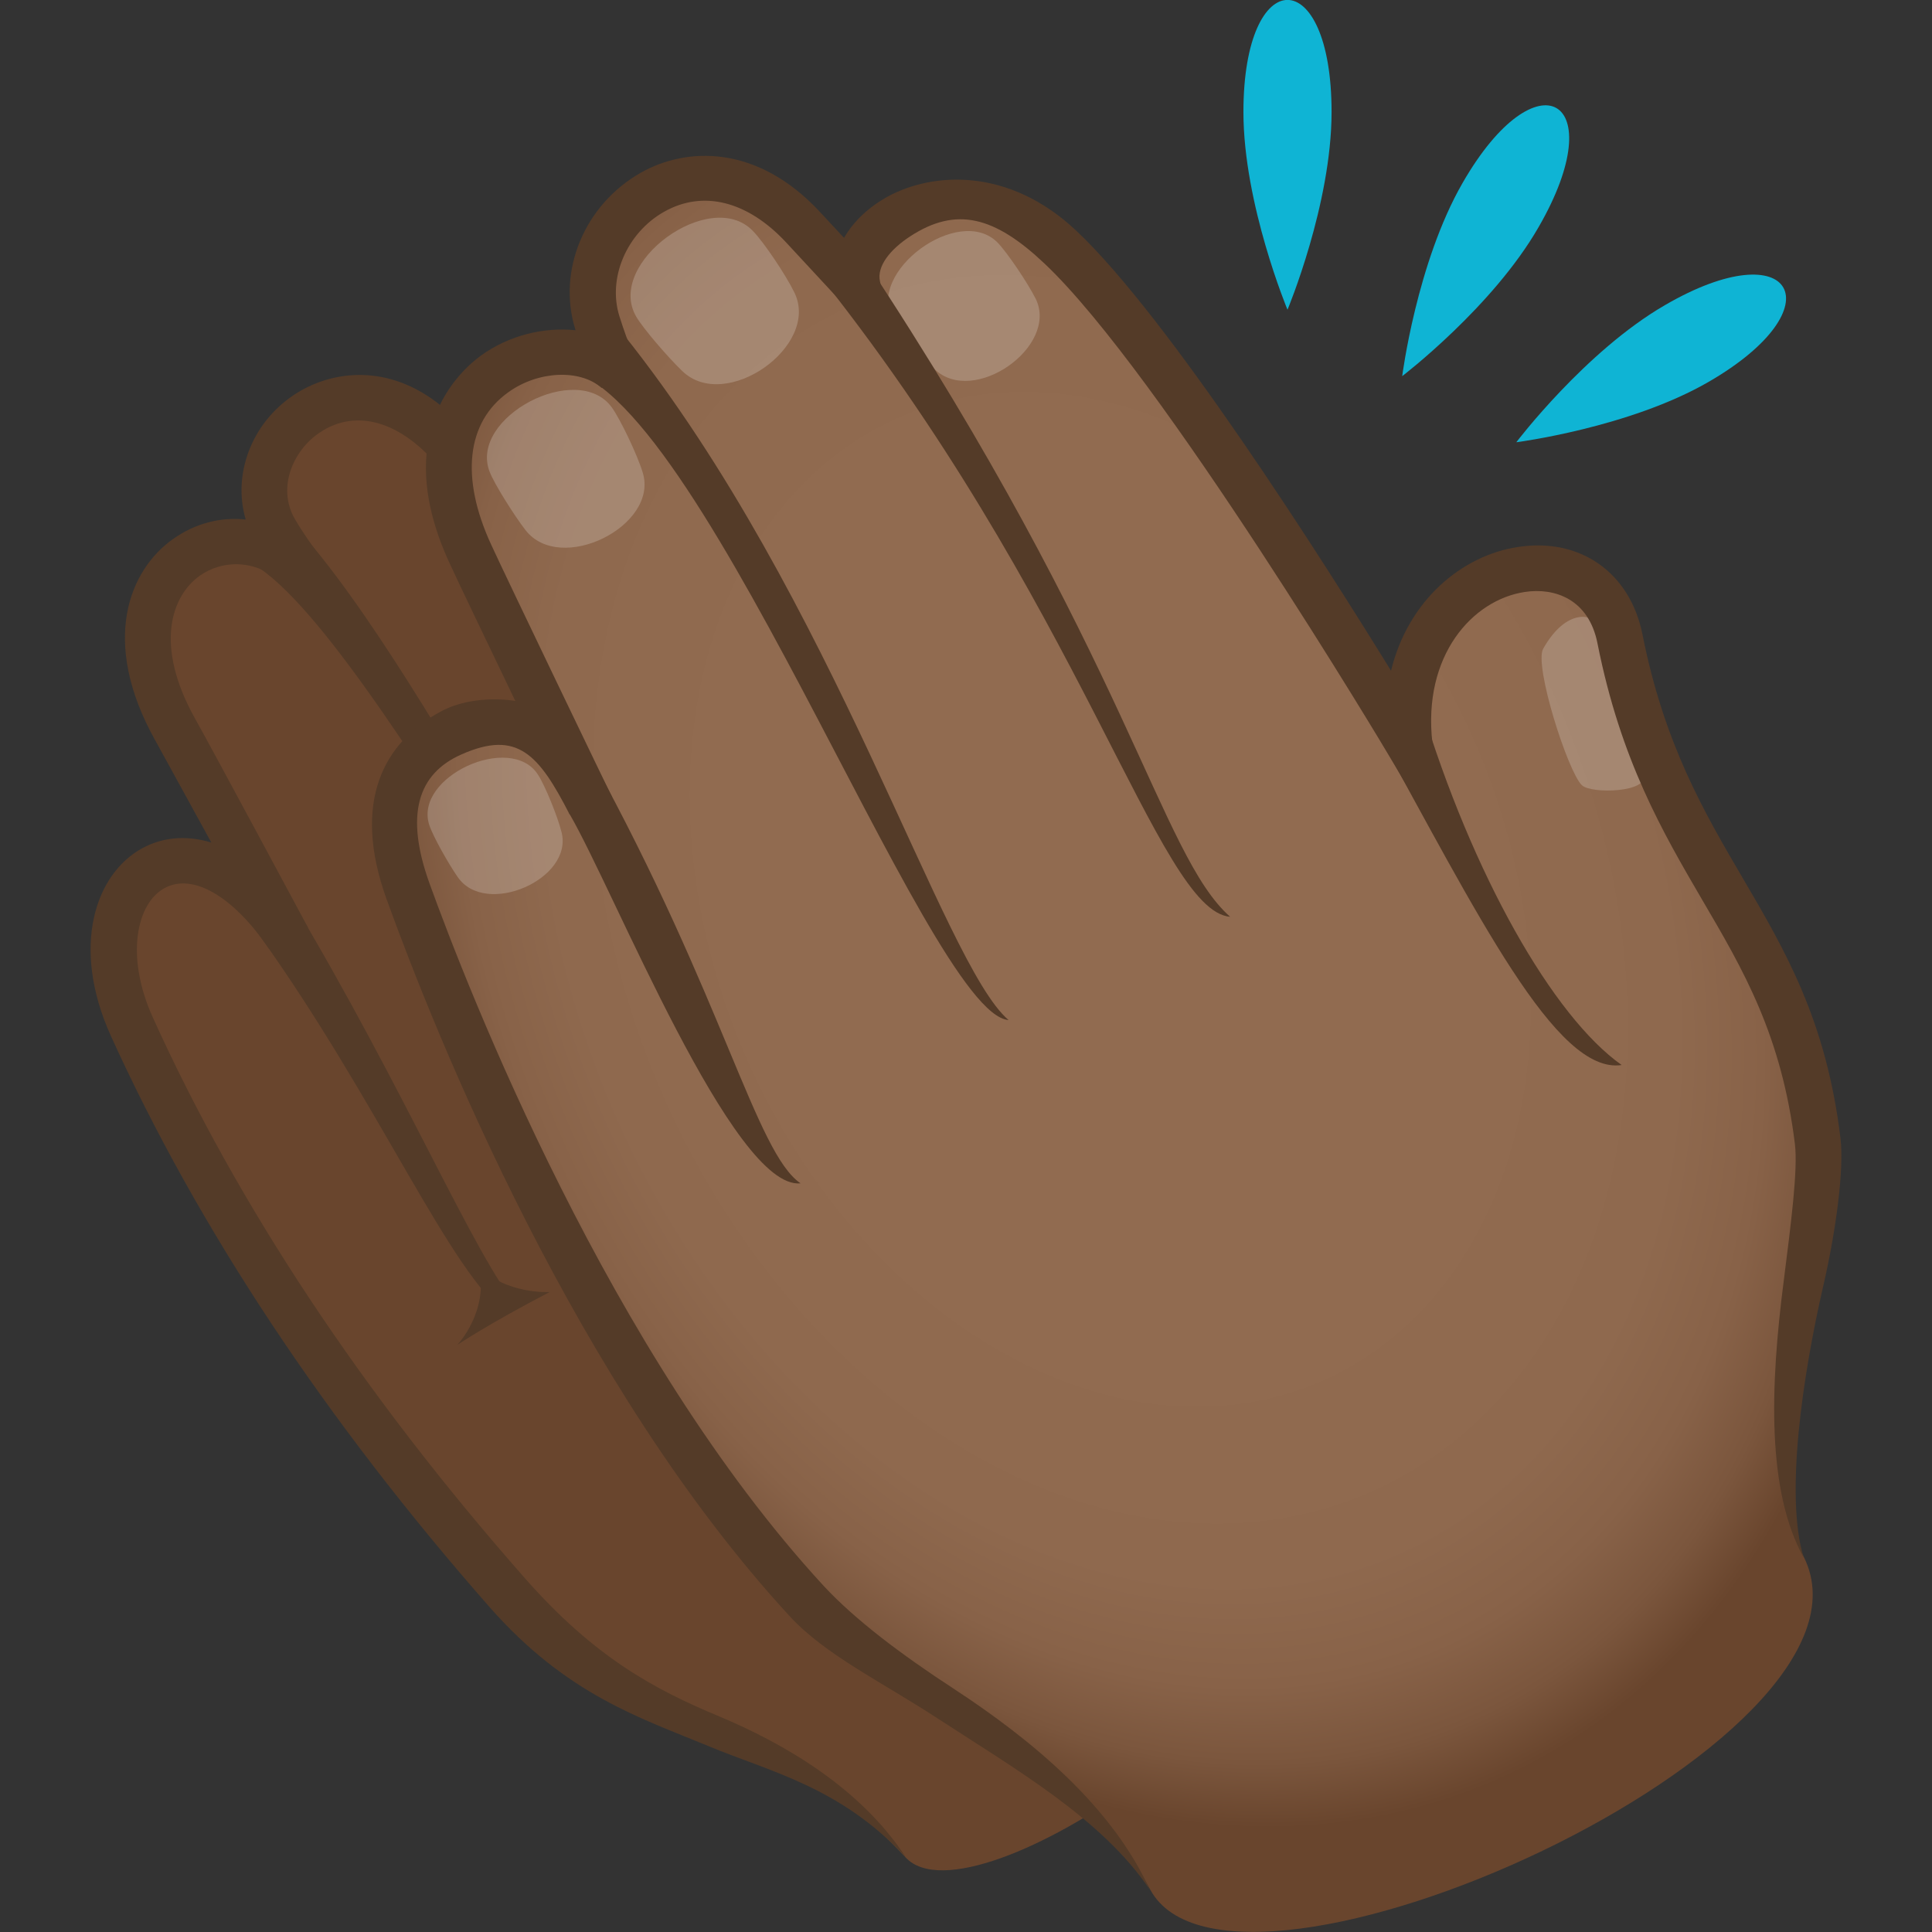 <?xml version="1.0" encoding="utf-8"?>
<!-- Generator: Adobe Illustrator 24.1.2, SVG Export Plug-In . SVG Version: 6.00 Build 0)  -->
<svg version="1.1" id="Layer_1" xmlns="http://www.w3.org/2000/svg" xmlns:xlink="http://www.w3.org/1999/xlink" x="0px" y="0px"
	 width="64px" height="64px" viewBox="0 0 64 64" style="enable-background:new 0 0 64 64;" xml:space="preserve">
<rect x="0" y="0" width="64" height="64" fill="#333333" stroke="none"/>
<style type="text/css">
	.st0{fill:#69452D;}
	.st1{fill:#543B28;}
	.st2{fill:#0FB4D4;}
	.st3{fill:url(#SVGID_1_);}
	.st4{opacity:0.2;fill:#FFFFFF;}
</style>
<path class="st0" d="M15.18,15.04c-3.38-4.35-7.68-0.3-6.09,2.49c0.35,0.6,0.97,1.44,0.97,1.44c-2.42-2.65-7.16,0.04-4.26,5.21
	c0.53,0.94,3.77,6.88,3.77,6.88c-3.5-5.12-7.3-1.66-5.22,2.95c2.89,6.38,7.18,12.76,12.43,18.74c4.76,5.41,8.53,3.71,13.22,8.78
	c2.22,2.4,14.33-5.92,12.52-9.94C36.92,39.08,17.36,17.84,15.18,15.04z"/>
<path class="st1" d="M30.01,61.53c-2.18-2.35-4.52-2.84-6.57-3.7c-2.22-0.92-4.67-1.69-7.22-4.59c-5.44-6.19-9.66-12.56-12.55-18.93
	c-1.34-2.97-0.5-5.37,1.04-6.21c0.62-0.34,1.41-0.46,2.29-0.19c-0.81-1.47-1.61-2.94-1.85-3.37c-1.86-3.32-0.85-5.68,0.59-6.69
	c0.72-0.51,1.56-0.73,2.4-0.64c-0.44-1.48,0.18-3.19,1.6-4.13c1.14-0.76,2.95-1.07,4.69,0.22c1.61,1.18,0.16,2.23,0.16,2.23
	c-1.28-1.57-2.78-2.02-4-1.2c-0.87,0.58-1.42,1.81-0.83,2.85c0.32,0.56,0.92,1.36,0.92,1.37L9.5,19.48
	c-0.93-1.02-2.15-0.93-2.88-0.41c-0.93,0.66-1.53,2.29-0.15,4.75c0.53,0.94,3.74,6.92,3.74,6.92l-1.29,0.7
	c-1.2-1.76-2.54-2.53-3.47-2.02c-0.92,0.5-1.31,2.24-0.39,4.28c2.82,6.23,6.96,12.48,12.31,18.56c2.32,2.64,4.3,3.7,6.46,4.6
	C25.93,57.74,28.49,59.2,30.01,61.53L30.01,61.53z"/>
<path class="st1" d="M7.46,18.43C10.9,17.96,20.78,38.4,23.33,38.4c-2.2-1.59-8.88-15.86-13.59-21.02
	C9.49,17.1,7.1,18.47,7.46,18.43z"/>
<path class="st1" d="M16.46,43.25c0.15-0.09,0.3-0.18,0.44-0.27c-1.56-2.16-4.02-8-8-14.41c-0.12-0.19-1.24,1.17-1.1,1.34
	C11.96,35.37,14.52,41.42,16.46,43.25z"/>
<path class="st1" d="M15.86,41.95c0.35,1.49-0.71,2.6-0.71,2.6s1.04-0.7,3.06-1.75C18.22,42.8,16.76,42.89,15.86,41.95z"/>
<path class="st2" d="M48.45,6.06c-1.52,2.64-2,6.4-2,6.4s3-2.29,4.52-4.94C53.44,3.24,50.91,1.78,48.45,6.06z"/>
<path class="st2" d="M41.19,3.71c0,3.05,1.46,6.55,1.46,6.55s1.46-3.49,1.46-6.55C44.11-1.24,41.19-1.24,41.19,3.71z"/>
<path class="st2" d="M55.15,10.11c-2.64,1.53-4.92,4.54-4.92,4.54s3.74-0.48,6.37-2C60.87,10.18,59.41,7.63,55.15,10.11z"/>
<radialGradient id="SVGID_1_" cx="42.264" cy="30.992" r="26.181" gradientTransform="matrix(0.942 -0.389 0.528 1.244 -19.397 7.676)" gradientUnits="userSpaceOnUse">
	<stop  offset="0.436" style="stop-color:#916B50"/>
	<stop  offset="0.663" style="stop-color:#8F694E"/>
	<stop  offset="0.764" style="stop-color:#886248"/>
	<stop  offset="0.839" style="stop-color:#7B563D"/>
	<stop  offset="0.902" style="stop-color:#69452D"/>
	<stop  offset="0.903" style="stop-color:#69452D"/>
</radialGradient>
<path class="st3" d="M53.67,21.17c-0.84-4.26-7.67-2.5-6.97,3.52c0,0-7.61-12.77-11.57-16.51c-3.27-3.08-7.15-0.74-6.72,1.29
	c0,0-0.83-0.9-1.79-1.93c-3.56-3.84-7.85-0.11-6.82,3.16c0.44,1.39,0.65,1.59,0.65,1.59c-2.04-1.81-7.5,0.32-4.86,6.05
	c0.48,1.05,4.01,8.36,4.01,8.36c-3.28-5.74-7.91-2.27-6.07,2.81c2.54,7.05,7.19,17,13.22,23.53c2.77,3,9.06,5.28,11.35,9.55
	c2.74,5.1,24.7-4.85,21.66-11c-1.37-2.77,0.77-11.32,0.47-13.78C59.34,30.52,55.2,28.9,53.67,21.17z"/>
<path class="st4" d="M52.4,26.01c-0.47-0.46-1.59-3.98-1.28-4.52c0.76-1.35,1.7-1.21,1.9-0.66c0.31,0.84,0.97,3.47,1.42,4.84
	C54.63,26.25,52.71,26.31,52.4,26.01z"/>
<path class="st4" d="M30.96,12.23c-0.41-0.4-1.17-1.27-1.38-1.63c-0.91-1.59,2.2-3.86,3.47-2.56c0.32,0.33,1,1.34,1.26,1.86
	C35.08,11.48,32.25,13.47,30.96,12.23z"/>
<path class="st4" d="M22.6,12.29c-0.46-0.44-1.3-1.41-1.53-1.81c-1.01-1.77,2.45-4.28,3.86-2.84c0.36,0.36,1.11,1.48,1.39,2.06
	C27.17,11.47,24.03,13.68,22.6,12.29z"/>
<path class="st4" d="M17.4,17.55c-0.37-0.48-1.02-1.51-1.18-1.92c-0.7-1.81,2.92-3.7,4.05-2.13c0.28,0.39,0.84,1.56,1.02,2.15
	C21.84,17.42,18.55,19.06,17.4,17.55z"/>
<path class="st4" d="M15.16,29.05c-0.3-0.43-0.82-1.35-0.94-1.72c-0.52-1.6,2.7-3.07,3.6-1.67c0.23,0.35,0.65,1.38,0.78,1.9
	C19.01,29.12,16.08,30.4,15.16,29.05z"/>
<path class="st1" d="M45.54,24.12c3.41,6.17,6.01,11.49,8.18,11.16c-2.27-1.6-4.95-6.3-6.65-11.93
	C47.01,23.14,45.44,23.94,45.54,24.12z"/>
<path class="st1" d="M26.87,8.78c8.99,11.15,11.48,21.39,13.88,21.59c-2.33-2.06-3.37-8.56-12.12-21.79
	C28.41,8.23,26.62,8.47,26.87,8.78z"/>
<path class="st1" d="M18.36,12.23c4.47-0.38,12.36,21.38,15.05,21.56c-2.19-1.86-5.77-13.97-12.77-22.73
	C20.39,10.75,17.97,12.27,18.36,12.23z"/>
<path class="st1" d="M18.87,26.97c1.47,2.52,5.42,12.46,7.65,12.23c-1.48-1.01-2.56-6.14-6.93-14.09
	C19.47,24.91,18.75,26.77,18.87,26.97z"/>
<path class="st1" d="M60.97,37.72c-0.47-3.91-1.82-6.21-3.25-8.65c-1.27-2.17-2.59-4.42-3.31-8.05c-0.41-2.05-2.06-3.22-4.13-2.9
	c-1.84,0.28-3.63,1.75-4.2,4.1c-2.35-3.81-7.38-11.71-10.43-14.58c-2.25-2.12-4.77-1.93-6.24-1.13c-0.65,0.36-1.14,0.83-1.45,1.37
	l-0.79-0.85c-2.09-2.26-4.44-2.16-5.94-1.31c-1.87,1.06-2.78,3.25-2.17,5.2c0,0.01,0.01,0.02,0.01,0.02
	c-1.04-0.11-2.2,0.16-3.14,0.84c-0.74,0.54-3,2.62-1.04,6.87c0.24,0.53,1.24,2.61,2.18,4.57c0,0-1.34-0.25-2.45,0.34
	c-1.92,1.02-2.97,3.01-1.82,6.21c1.66,4.59,6.28,16.09,13.37,23.78c1.16,1.26,3.04,2.17,4.82,3.33c2.62,1.71,5.51,3.36,7.1,5.72
	c-1.25-2.75-3.88-4.95-6.53-6.68c-1.7-1.11-3.23-2.26-4.27-3.38c-7.1-7.7-11.79-19.76-13.06-23.27c-0.82-2.27-0.4-3.64,1.06-4.28
	c1.85-0.82,2.56,0,3.58,1.99l1.4-0.59c-0.04-0.07-3.53-7.32-4-8.35c-1.02-2.21-0.82-4.05,0.56-5.04c0.99-0.72,2.38-0.78,3.1-0.15
	l0.71-0.76l0.4-0.26c-0.01-0.01-0.18-0.28-0.52-1.35c-0.4-1.27,0.24-2.76,1.47-3.46c1.3-0.74,2.78-0.36,4.06,1.02L29.72,12
	l-0.57-2.68c-0.11-0.5,0.34-1.06,1-1.49c1.53-1,2.8-0.66,4.45,0.9c3.84,3.62,11.37,16.22,11.44,16.35l1.81,3.04l-0.4-3.51
	c-0.33-2.9,1.33-4.74,3.06-5c0.97-0.15,2.12,0.22,2.41,1.71c0.77,3.87,2.15,6.23,3.48,8.51c1.35,2.3,2.62,4.47,3.06,8.08
	c0.1,0.83-0.13,2.62-0.37,4.51c-0.46,3.55-0.56,6.98,0.66,9.18c-0.63-2.05-0.03-6.06,0.65-9.01C60.82,40.77,61.09,38.74,60.97,37.72
	z"/>
</svg>
